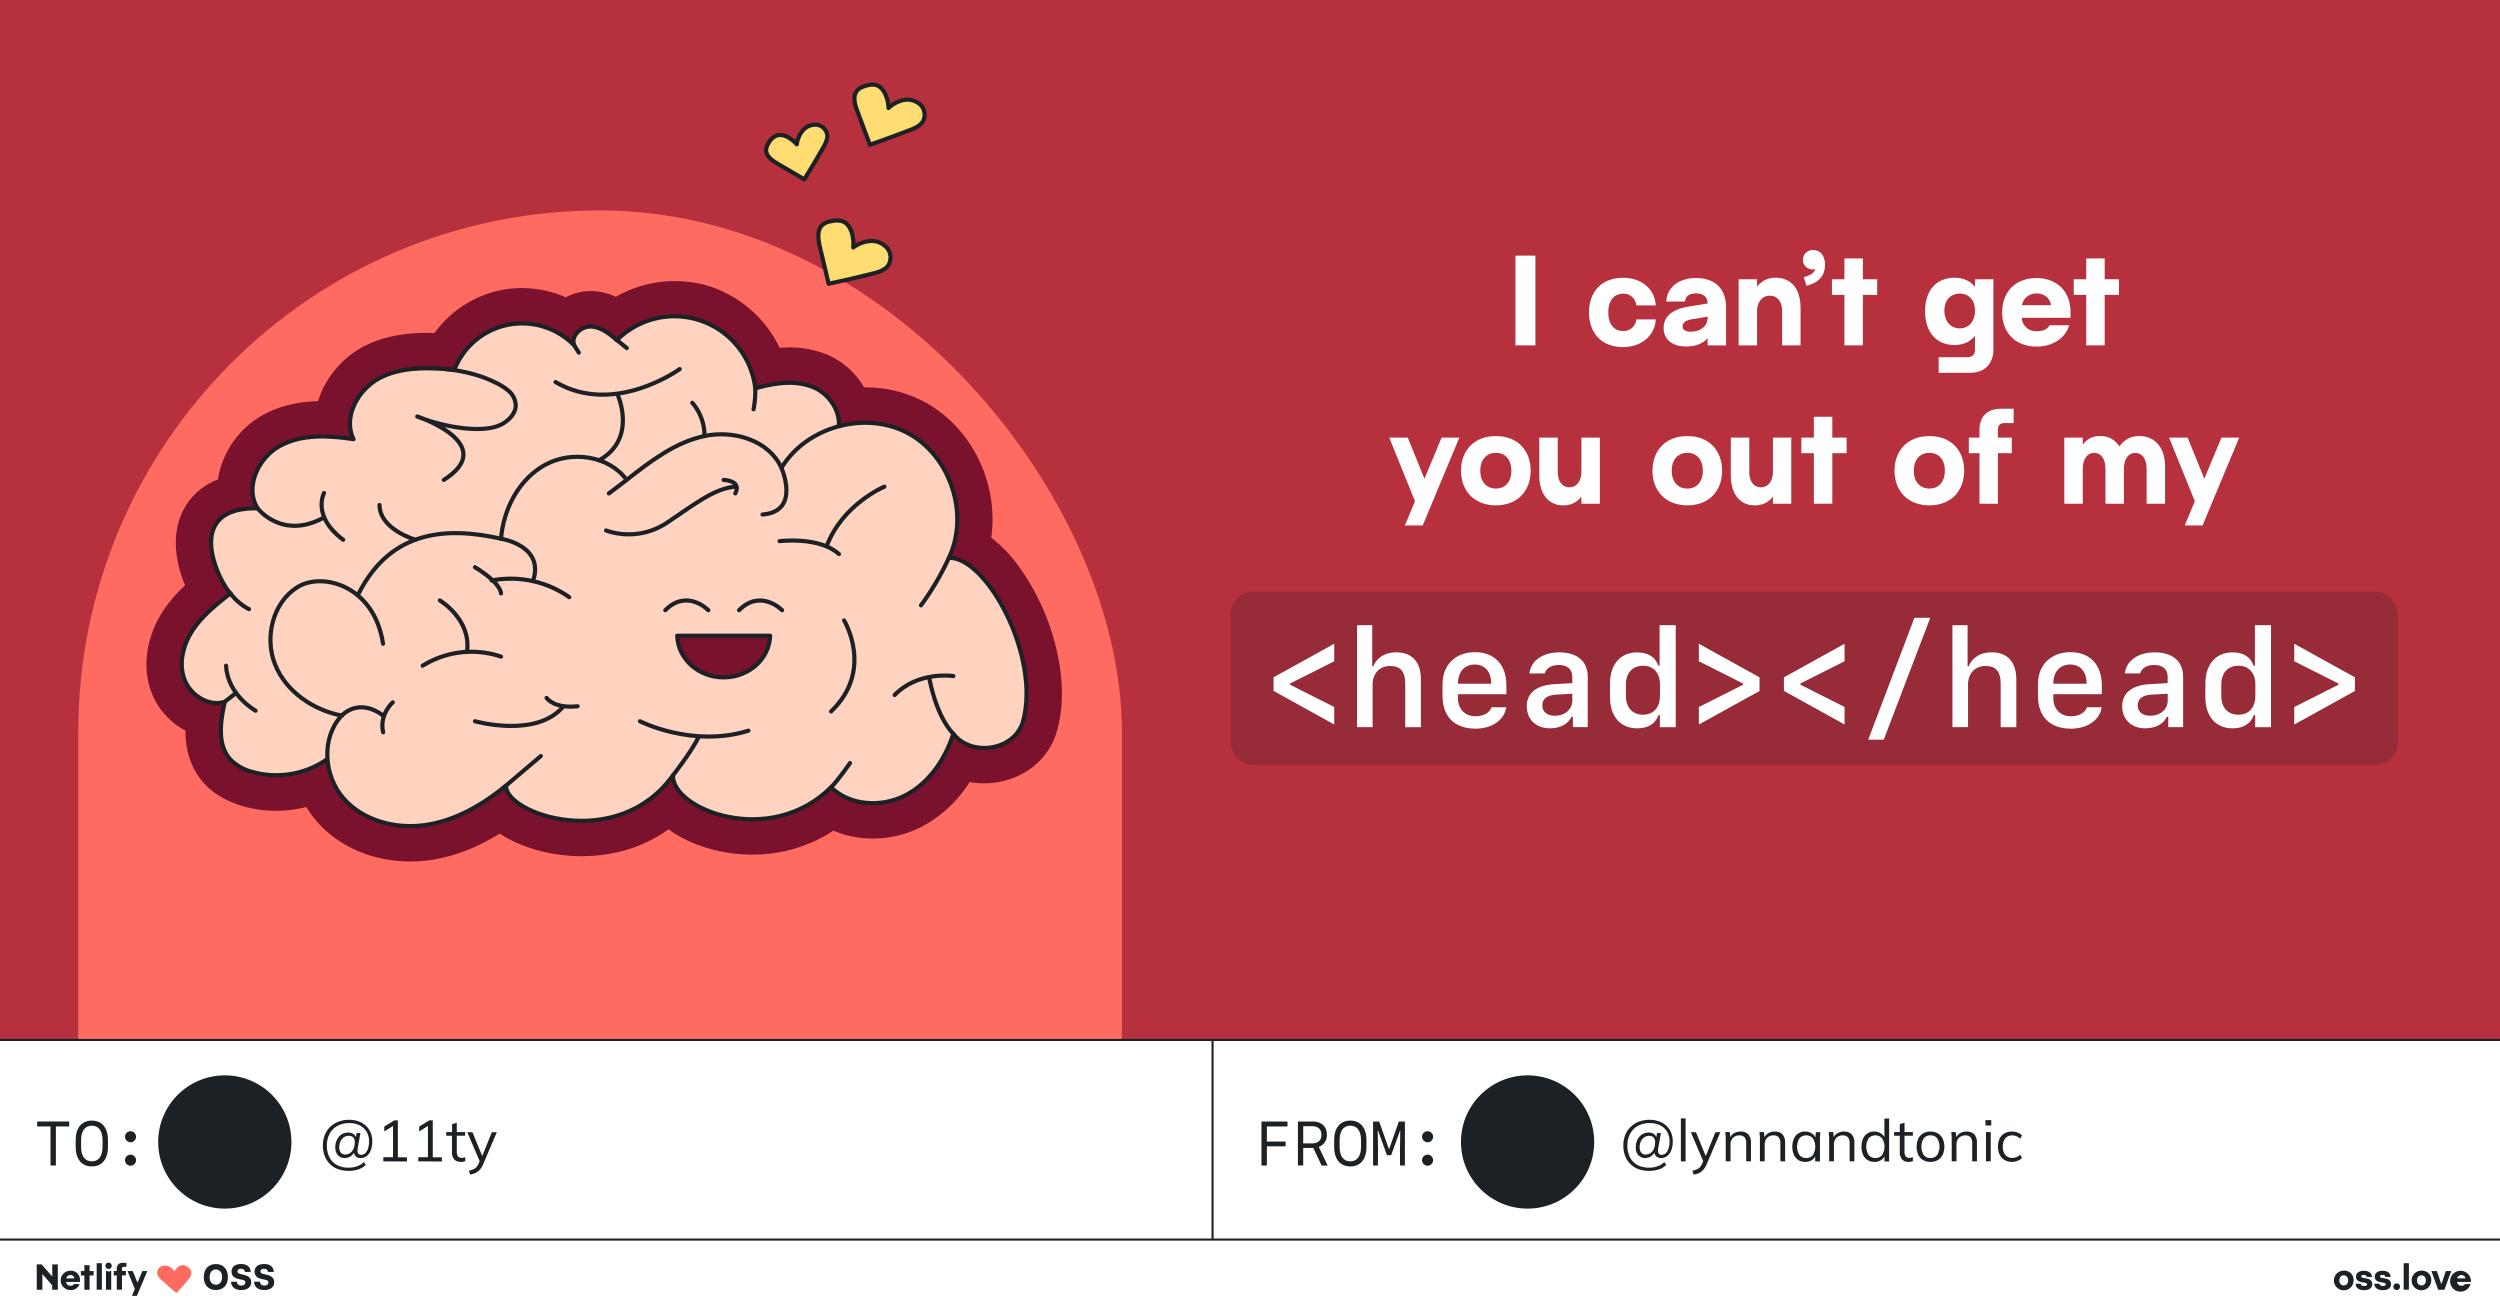 <svg xmlns="http://www.w3.org/2000/svg" xmlns:xlink="http://www.w3.org/1999/xlink" width="1200" height="630" viewBox="0 0 1200 630"><defs><clipPath id="a"><rect width="1200" height="498.72" fill="none"/></clipPath></defs><rect x="-70.07" y="-1558.85" width="6221.73" height="2273.11" fill="#a6a6a6"/><rect width="1200" height="498.72" fill="#b7303d"/><g clip-path="url(#a)"><rect x="37.57" y="101" width="500.94" height="687.26" rx="250.47" fill="#ff6b60"/></g><path d="M737,122.7v43.08h-9.59V122.7Z" fill="#fff"/><path d="M794.74,146.59h-9.31a6.11,6.11,0,0,0-6.36-5.62c-4.2,0-7.09,3.24-7.09,9s2.89,8.91,7.09,8.91a6.1,6.1,0,0,0,6.36-5.56h9.31c-.23,7.38-6.53,13.28-15.67,13.28-10.21,0-16.34-6.64-16.34-16.63s6.13-16.63,16.34-16.63C788.21,133.31,794.51,139.16,794.74,146.59Z" fill="#fff"/><path d="M828.51,147.67v18.11h-8.85v-3.46c-2.22,2.55-5.68,4-10.33,4-6.65,0-10.79-3.35-10.79-8.86,0-5,3.29-8.8,11.58-10.22l9.54-1.58c0-3.07-1.93-4.83-5.51-4.83s-5.11,1.48-5.34,3.92h-9c.17-5.85,4.93-11.3,14.3-11.3C823.29,133.48,828.51,138.59,828.51,147.67Zm-8.85,4.77V152l-7.27,1.19c-3.8.62-4.77,1.93-4.77,3.57,0,1.42,1.36,2.45,3.92,2.45C816.42,159.2,819.66,156.47,819.66,152.44Z" fill="#fff"/><path d="M864.27,147.84v17.94h-8.85V149.54c0-4.88-2.33-7.6-5.91-7.6s-6.13,2.95-6.13,7.55v16.29h-8.85V134.05h8.85v3.57a10.75,10.75,0,0,1,9-4.31C859.62,133.31,864.27,138.48,864.27,147.84Z" fill="#fff"/><path d="M876,127.12c0,4.6-2.33,8-7.66,9.71l-1.2.4L865.8,133l1.19-.34c2.5-.74,3.81-1.82,4.32-3.47a5.94,5.94,0,0,1-1.08.12,4.56,4.56,0,0,1-4.83-4.54,4.65,4.65,0,0,1,5-4.72C873.92,120.08,876,122.87,876,127.12Z" fill="#fff"/><path d="M901.05,141.54h-6.87v24.24h-8.85V141.54h-6v-7.49h6v-10h8.85v10h6.87Z" fill="#fff"/><path d="M956.84,134.05v33.66c0,6.92-4.25,11.24-11.18,11.24h-15.1v-7.49h13.68c2.56,0,3.75-1.25,3.75-3.75v-6.53c-2.1,2.73-5.39,4.43-9.88,4.43-8.23,0-14.07-5.73-14.07-16.23s5.84-16.07,14.07-16.07c4.49,0,7.78,1.65,9.88,4.43v-3.69ZM948,149.15c0-5.17-3-8.23-7.32-8.23s-7.38,3.06-7.38,8.23,3.12,8.46,7.38,8.46S948,154.37,948,149.15Z" fill="#fff"/><path d="M993.85,152.55H970.41a6.82,6.82,0,0,0,7.21,6.42c3.12,0,5.22-1,6.18-2.84h9.43c-1.82,6-7.61,10.22-15.73,10.22-9.93,0-16.46-6.53-16.46-16.41s6.42-16.46,16.41-16.46,16.4,6.47,16.4,16.35Zm-23.33-6.07h14c-.63-3.58-3.41-5.62-7-5.62A7,7,0,0,0,970.52,146.48Z" fill="#fff"/><path d="M1017.12,141.54h-6.87v24.24h-8.85V141.54h-6v-7.49h6v-10h8.85v10h6.87Z" fill="#fff"/><path d="M700.49,210.05l-17.6,42.17h-8.57l4.88-11.63-12.37-30.54h8.91l8,19.75,8.23-19.75Z" fill="#fff"/><path d="M734.72,225.94c0,9.48-6.08,16.63-16.69,16.63s-16.75-7.15-16.75-16.63,6.08-16.63,16.75-16.63S734.72,216.46,734.72,225.94Zm-24.19,0c0,5.23,2.9,8.57,7.5,8.57s7.43-3.34,7.43-8.57-2.84-8.57-7.43-8.57S710.53,220.72,710.53,225.94Z" fill="#fff"/><path d="M767.92,210.05v31.73h-8.85v-3.41a10.37,10.37,0,0,1-8.69,4.2c-7,0-11.52-5.22-11.52-14.58V210.05h8.85v16.29c0,4.83,2.22,7.55,5.62,7.55s5.74-2.9,5.74-7.49V210.05Z" fill="#fff"/><path d="M826.61,225.94c0,9.48-6.07,16.63-16.69,16.63s-16.74-7.15-16.74-16.63,6.07-16.63,16.74-16.63S826.61,216.46,826.61,225.94Zm-24.18,0c0,5.23,2.89,8.57,7.49,8.57s7.44-3.34,7.44-8.57-2.84-8.57-7.44-8.57S802.43,220.72,802.43,225.94Z" fill="#fff"/><path d="M859.81,210.05v31.73H851v-3.41a10.37,10.37,0,0,1-8.69,4.2c-7,0-11.52-5.22-11.52-14.58V210.05h8.86v16.29c0,4.83,2.21,7.55,5.62,7.55S851,231,851,226.4V210.05Z" fill="#fff"/><path d="M886.38,217.54h-6.87v24.24h-8.86V217.54h-6v-7.49h6v-10h8.86v10h6.87Z" fill="#fff"/><path d="M942.8,225.94c0,9.48-6.08,16.63-16.69,16.63s-16.75-7.15-16.75-16.63,6.08-16.63,16.75-16.63S942.8,216.46,942.8,225.94Zm-24.18,0c0,5.23,2.89,8.57,7.49,8.57s7.43-3.34,7.43-8.57-2.83-8.57-7.43-8.57S918.62,220.72,918.62,225.94Z" fill="#fff"/><path d="M959,206.19v3.86h6.64v7.49H959v24.24h-8.85V217.54h-5.11v-7.49h5.11v-3.8c0-6.19,3.69-10.05,10.21-10.05h6.19v6.87h-4.37C960.05,203.07,959,204.15,959,206.19Z" fill="#fff"/><path d="M1039.23,223.84v17.94h-8.85v-16.4c0-5.23-2.1-7.95-5.45-7.95s-5.45,2.95-5.45,7.89v16.46h-8.86v-16.4c0-5.23-2.1-7.95-5.44-7.95s-5.45,2.95-5.45,7.89v16.46h-8.86V210.05h8.86v3.46a9.5,9.5,0,0,1,8.23-4.2,10.42,10.42,0,0,1,9.36,5,11.15,11.15,0,0,1,9.6-5C1034.35,209.31,1039.23,214.87,1039.23,223.84Z" fill="#fff"/><path d="M1074.82,210.05l-17.6,42.17h-8.57l4.88-11.63-12.37-30.54h8.91l8,19.75,8.23-19.75Z" fill="#fff"/><rect x="590.77" y="283.93" width="560.11" height="83.36" rx="10.5" fill="#1c2126" opacity="0.2"/><path d="M619.25,328.07v.61l21.18,10.67v8.41l-29.11-16.12V325.1L640.43,309v8.41Z" fill="#fff"/><path d="M651.37,300.11h7.29v19.73h.48c1.78-4.28,5.77-6.73,11-6.73,7.7,0,11.89,4.64,11.89,13.12v22.82h-7.51v-21c0-5.65-2.35-8.39-7.22-8.39-5.09,0-8.45,3.55-8.45,8.9v20.47h-7.48Z" fill="#fff"/><path d="M723,339.48c-.84,6.06-6.83,10.28-14.73,10.28-10.06,0-15.87-5.77-15.87-15.83v-5.51c0-9.25,6.23-15.38,15.61-15.38s15.06,6.09,15.06,15.9v4.28H699.81v1.71c0,5.39,3.32,8.87,8.44,8.87,3.91,0,6.9-1.71,7.65-4.32Zm-23.21-11.29h16c0-5.73-3-9.22-7.9-9.22S699.81,322.42,699.81,328.19Z" fill="#fff"/><path d="M732.86,339c0-6.32,4.58-10.06,13-10.58l8.83-.52v-3c0-3.65-2.35-5.71-6.48-5.71-3.45,0-6,1.48-6.74,4.06h-7.35c.65-6.09,6.35-10.12,14.29-10.12,8.73,0,13.7,4.29,13.7,11.83v24.05H755v-4.93h-.67c-1.71,3.52-5.48,5.51-10.29,5.51C737.35,349.63,732.86,345.38,732.86,339Zm21.86-2.81V333l-7.7.41c-4.42.26-6.71,2-6.71,5.16s2.39,5,6.16,5C751.24,343.51,754.72,340.45,754.72,336.19Z" fill="#fff"/><path d="M772.79,334.51v-6.28c0-9.39,5-15.09,13.12-15.09,5.09,0,8.74,2.29,10.06,6.38h.64V300.11h7.74v48.94h-7.61v-5.8h-.64c-1.48,4.13-5.06,6.35-10.19,6.35C777.82,349.6,772.79,343.93,772.79,334.51Zm24-.45v-5.51c0-5.58-3.13-9-8.16-9s-8.19,3.48-8.19,9v5.51c0,5.55,3.13,9,8.19,9S796.78,339.61,796.78,334.06Z" fill="#fff"/><path d="M815.45,309l29.12,16.12v6.54l-29.12,16.12v-8.41l21.18-10.67v-.61l-21.18-10.68Z" fill="#fff"/><path d="M864.21,328.07v.61l21.18,10.67v8.41l-29.11-16.12V325.1L885.39,309v8.41Z" fill="#fff"/><path d="M896.75,355.05l22.18-58.52h7.61L904.2,355.05Z" fill="#fff"/><path d="M937.16,300.11h7.28v19.73h.49c1.77-4.28,5.77-6.73,11-6.73,7.71,0,11.9,4.64,11.9,13.12v22.82h-7.51v-21c0-5.65-2.36-8.39-7.23-8.39-5.09,0-8.44,3.55-8.44,8.9v20.47h-7.48Z" fill="#fff"/><path d="M1008.81,339.48c-.84,6.06-6.84,10.28-14.74,10.28-10.06,0-15.86-5.77-15.86-15.83v-5.51c0-9.25,6.22-15.38,15.6-15.38s15.06,6.09,15.06,15.9v4.28H985.59v1.71c0,5.39,3.32,8.87,8.45,8.87,3.9,0,6.9-1.71,7.64-4.32Zm-23.22-11.29h16c0-5.73-3-9.22-7.89-9.22S985.59,322.42,985.59,328.19Z" fill="#fff"/><path d="M1018.65,339c0-6.32,4.58-10.06,13-10.58l8.83-.52v-3c0-3.65-2.35-5.71-6.48-5.71-3.45,0-6,1.48-6.74,4.06h-7.35c.64-6.09,6.35-10.12,14.28-10.12,8.74,0,13.71,4.29,13.71,11.83v24.05h-7.13v-4.93h-.68c-1.71,3.52-5.48,5.51-10.28,5.51C1023.13,349.63,1018.65,345.38,1018.65,339Zm21.86-2.81V333l-7.71.41c-4.41.26-6.7,2-6.7,5.16s2.38,5,6.16,5C1037,343.51,1040.51,340.45,1040.51,336.19Z" fill="#fff"/><path d="M1058.57,334.51v-6.28c0-9.39,5-15.09,13.13-15.09,5.09,0,8.73,2.29,10,6.38h.65V300.11h7.74v48.94h-7.61v-5.8h-.65c-1.48,4.13-5.06,6.35-10.18,6.35C1063.6,349.6,1058.57,343.93,1058.57,334.51Zm24-.45v-5.51c0-5.58-3.13-9-8.16-9s-8.19,3.48-8.19,9v5.51c0,5.55,3.13,9,8.19,9S1082.56,339.61,1082.56,334.06Z" fill="#fff"/><path d="M1101.24,309l29.11,16.12v6.54l-29.11,16.12v-8.41l21.18-10.67v-.61l-21.18-10.68Z" fill="#fff"/><path d="M197,405c-15.53,0-29.6-6-38.62-16.37A39.46,39.46,0,0,1,151.47,377a52.22,52.22,0,0,1-19.05,3.64,48.24,48.24,0,0,1-14.27-2.12c-5.92-1.83-10.42-4.48-13.77-8.13-6.86-7.45-7.47-17.29-6.6-25.34A26.6,26.6,0,0,1,80.3,328.47C77,318.84,79,307.19,85.72,297.3a70.34,70.34,0,0,1,13.51-14.24c-4.55-8.43-8.85-21.41-4.7-32.14,2.16-5.57,7.07-12,18.2-14.41a28.67,28.67,0,0,1,1-8.79,34.71,34.71,0,0,1,16.84-21.27c6.81-3.66,14.72-5.44,24.17-5.44,1.56,0,3.17.05,4.86.15a30.8,30.8,0,0,1,3-10.91A36.73,36.73,0,0,1,179,173.56c7.21-3.59,15.42-5.27,25.85-5.27,2.74,0,5.47.12,8.12.29a43.85,43.85,0,0,1,29.06-21,41.82,41.82,0,0,1,8.31-.82,44.43,44.43,0,0,1,21.84,5.75,17.31,17.31,0,0,1,11.17-4.31h.47a23.14,23.14,0,0,1,12.05,4.12,48.93,48.93,0,0,1,28.23-8.92A46.13,46.13,0,0,1,339.37,146a48.65,48.65,0,0,1,29.54,30.21,56.12,56.12,0,0,1,10-.94,37.81,37.81,0,0,1,15.68,3.18,29,29,0,0,1,15.05,16.3,56.9,56.9,0,0,1,5.69-.29,51.86,51.86,0,0,1,24.52,6c11.63,6.24,20.83,17.55,25.25,31a56,56,0,0,1,1.33,30.66c5.09,2.72,10.17,7.33,15,13.72,13.82,18.18,24.37,49,17.8,72.63-3.16,11.38-13.93,19-26.79,19h0a28.85,28.85,0,0,1-11.1-2.15c-5.43,10.65-13.28,18.95-22.79,23.89A42.59,42.59,0,0,1,419,394a38.3,38.3,0,0,1-19.62-5.17,61,61,0,0,1-38.13,12.89c-15.81,0-31.53-5.76-40.11-14.7-11.15,10.05-25.61,15.45-41.86,15.45-15.37,0-30.78-5.12-38.84-12.82-11.64,8.08-23.3,13-34.76,14.73A59.29,59.29,0,0,1,197,405Z" fill="#ff6b60"/><path d="M324.12,151.94A37.94,37.94,0,0,1,336.57,154a40,40,0,0,1,26,32.4,61.34,61.34,0,0,1,16.37-2.65,29.22,29.22,0,0,1,12.17,2.42c7.05,3.19,12.23,11.14,11.54,18.45a49.73,49.73,0,0,1,12.71-1.68,43.25,43.25,0,0,1,20.5,5c20.4,11,29.58,38.93,19.63,59.85h.35c18.1,0,43.79,47.69,35.25,78.43-2.31,8.33-10.5,12.81-18.6,12.81a18.42,18.42,0,0,1-14.86-6.85c-3.89,12.19-11.59,23.64-23,29.55A34.29,34.29,0,0,1,419,385.49c-7.43,0-14.75-2.45-20.05-7.63a52.52,52.52,0,0,1-37.7,15.35c-20.73,0-38.66-11.1-38.13-21.15C311.48,388.37,294.56,394,279.27,394c-19.64,0-36.6-9.24-36.3-16.89-11.22,9.16-24.22,16.75-38.55,18.88a49.19,49.19,0,0,1-7.39.55c-12.12,0-24.33-4.36-32.2-13.44a32.38,32.38,0,0,1-7.59-18.72,43.6,43.6,0,0,1-24.82,7.82,40.18,40.18,0,0,1-11.77-1.74,22.41,22.41,0,0,1-10-5.76c-6.57-7.14-4.87-18.32-2.76-27.79a12.47,12.47,0,0,1-3.85.6c-6.76,0-13.41-5.18-15.68-11.78-2.71-7.85-.25-16.75,4.41-23.62s11.32-12.11,17.86-17.24C106,280.62,86.77,244,122.75,244h.9c-6.32-10.16.36-24.44,10.91-30.09,6.17-3.32,13.09-4.43,20.15-4.43a102.52,102.52,0,0,1,15,1.29c-5.21-10.8,2.4-24.29,13.13-29.63,6.81-3.4,14.38-4.38,22.06-4.38,4.42,0,8.88.33,13.24.7a35.56,35.56,0,0,1,25.62-21.55,33.49,33.49,0,0,1,6.63-.65,35.61,35.61,0,0,1,25.34,10.59c-1.93-4.33,2.93-9.15,7.67-9.15h.21c4.8.14,8.86,3.41,12.53,6.52a40,40,0,0,1,28-11.32m0-17v0a57.71,57.71,0,0,0-28.56,7.56,29.59,29.59,0,0,0-11.46-2.76h-.73a25.33,25.33,0,0,0-11.83,3,52.93,52.93,0,0,0-21.18-4.43,50.44,50.44,0,0,0-10,1,52.39,52.39,0,0,0-31.83,20.57c-1.21,0-2.44-.06-3.67-.06-11.63,0-21.33,2-29.64,6.16A45.44,45.44,0,0,0,155,186.57a40.44,40.44,0,0,0-2.32,6c-10,.25-18.55,2.36-26.11,6.42a43.34,43.34,0,0,0-21,26.57,39.34,39.34,0,0,0-.94,4.59,30.77,30.77,0,0,0-18,17.73c-3.36,8.7-2.95,19.27,1.21,30.57.3.8.62,1.64,1,2.5a68.7,68.7,0,0,0-10.1,11.61c-8.21,12.08-10.61,26.55-6.43,38.7A34.94,34.94,0,0,0,89,350.69c0,8.35,2,17.75,9.13,25.49,4.34,4.71,10.24,8.24,17.52,10.49a56.77,56.77,0,0,0,16.78,2.5,60.28,60.28,0,0,0,14.64-1.82A46.24,46.24,0,0,0,152,394.2C162.62,406.47,179,413.51,197,413.51a68.19,68.19,0,0,0,9.9-.73c11-1.64,22-5.89,33-12.68,10,6.74,24.55,10.87,39.3,10.87,15.71,0,30-4.48,41.69-12.9,10.44,7.61,25.15,12.14,40.28,12.14a70.46,70.46,0,0,0,38.88-11.49A47.87,47.87,0,0,0,419,402.49a51.09,51.09,0,0,0,23.5-5.7,60.56,60.56,0,0,0,22.92-21.42,38,38,0,0,0,7,.64,38.59,38.59,0,0,0,20.7-6,33.75,33.75,0,0,0,14.28-19.26c4.41-15.88,1.68-32.31-1.38-43.3a111.42,111.42,0,0,0-17.84-36.74,63.37,63.37,0,0,0-12.37-12.6,65.16,65.16,0,0,0-2.67-29.29c-5.09-15.53-15.78-28.6-29.31-35.87a60.36,60.36,0,0,0-28.54-7h-.52a37.39,37.39,0,0,0-16.72-15.26,46.2,46.2,0,0,0-19.18-3.93c-1.52,0-3.06.06-4.64.18a57.09,57.09,0,0,0-32.1-29,54.74,54.74,0,0,0-18.05-3Z" fill="#7a122d"/><path d="M400.86,210.05c5-8.33-.92-19.87-9.78-23.88s-19.19-2.41-28.54.23a39.07,39.07,0,0,0-66.43-23.14c-3.67-3.11-7.73-6.38-12.53-6.52s-9.84,4.75-7.88,9.14a34.89,34.89,0,0,0-57.59,11.61c-11.94-1-24.57-1.67-35.3,3.68S164.47,200,169.68,210.8c-11.84-1.76-24.58-2.52-35.12,3.14S117.33,233.87,123.65,244c-37.19-.61-17.71,36.56-13,40.81-6.54,5.13-13.19,10.37-17.86,17.24s-7.12,15.77-4.41,23.62,11.61,13.7,19.53,11.18c-2.11,9.47-3.81,20.65,2.76,27.79a22.41,22.41,0,0,0,10,5.76,42.69,42.69,0,0,0,43.88-12.66" fill="#ffd3bf" stroke="#1c2126" stroke-linecap="round" stroke-linejoin="round" stroke-width="2"/><path d="M172.23,284.76c15.53-30.46,42.33-32,68.26-26.17,1.15-14.38,8.67-28.73,21.36-35.57s30.47-4.32,38.95,7.34c11.35-8.9,23.24-18.06,37.35-21.07s31.08,2.12,36.94,15.31c12-19.85,40.33-27.64,60.74-16.68s29.58,38.93,19.63,59.85c18.12-.62,44.19,47.49,35.6,78.43-3.93,14.16-24.88,17.23-33.46,6-3.89,12.19-11.59,23.64-23,29.55s-26.56,5.1-35.71-3.85c-29.48,29.37-76.68,10.41-75.83-5.8-26.58,37.24-80.67,18.64-80.14,5-11.22,9.16-24.22,16.75-38.55,18.88s-30.1-1.95-39.59-12.89-10.69-29.1-.74-39.62c-13.78-2.61-26.79-11.52-32-24.53s-1.12-29.81,10.82-37.17,36.83-.66,41,27.21" fill="#ffd3bf" stroke="#1c2126" stroke-linecap="round" stroke-linejoin="round" stroke-width="2"/><line x1="300.85" y1="167.07" x2="295.36" y2="162.63" fill="none" stroke="#1c2126" stroke-linecap="round" stroke-linejoin="round" stroke-width="2"/><line x1="277.83" y1="169.26" x2="275.7" y2="165.88" fill="none" stroke="#1c2126" stroke-linecap="round" stroke-linejoin="round" stroke-width="2"/><path d="M123.65,244s11.8,15.48,31.88,4.38" fill="none" stroke="#1c2126" stroke-linecap="round" stroke-linejoin="round" stroke-width="2"/><line x1="300.8" y1="230.36" x2="292.26" y2="236.84" fill="none" stroke="#1c2126" stroke-linecap="round" stroke-linejoin="round" stroke-width="2"/><path d="M408,366.26s-5.9,8.56-9.07,11.6" fill="none" stroke="#1c2126" stroke-linecap="round" stroke-linejoin="round" stroke-width="2"/><path d="M375.39,292.89s-10.16-10.49-20.65,0" fill="none" stroke="#1c2126" stroke-linecap="round" stroke-miterlimit="10" stroke-width="2"/><path d="M340,292.89s-10.17-10.49-20.66,0" fill="none" stroke="#1c2126" stroke-linecap="round" stroke-miterlimit="10" stroke-width="2"/><path d="M369.66,305.15c-.37,11.1-10.2,20-22.31,20s-21.94-8.89-22.3-20Z" fill="#7a122d" stroke="#1c2126" stroke-linecap="round" stroke-linejoin="round" stroke-width="2"/><line x1="259.6" y1="362.9" x2="241.35" y2="378.38" fill="none" stroke="#1c2126" stroke-linecap="round" stroke-linejoin="round" stroke-width="2"/><path d="M362.54,186.4a48.75,48.75,0,0,1-.83,10.06" fill="none" stroke="#1c2126" stroke-linecap="round" stroke-linejoin="round" stroke-width="2"/><path d="M213.81,177.15c9.25.94,17.26,3.13,23.52,6.25a28.73,28.73,0,0,1,6.83,4.24,9.6,9.6,0,0,1,3.39,7.05c-.09,3.61-2.88,6.6-5.94,8.51-9.45,5.86-31.09,1.07-41.32-3.3,0,0,39.76,13.25,12.73,30.46" fill="none" stroke="#1c2126" stroke-linecap="round" stroke-linejoin="round" stroke-width="2"/><path d="M155.53,236.66s-6,11.1,9.18,22.42" fill="none" stroke="#1c2126" stroke-linecap="round" stroke-linejoin="round" stroke-width="2"/><path d="M199.43,259.08s-17.25-4.93-17.25-16.69" fill="none" stroke="#1c2126" stroke-linecap="round" stroke-linejoin="round" stroke-width="2"/><path d="M119.51,292.41a26.94,26.94,0,0,1-8.9-7.57" fill="none" stroke="#1c2126" stroke-linecap="round" stroke-linejoin="round" stroke-width="2"/><path d="M326.25,177.15S294.91,200,266.67,183.4" fill="none" stroke="#1c2126" stroke-linecap="round" stroke-linejoin="round" stroke-width="2"/><path d="M296.46,189.43s9.7,21.21-8.91,31.5" fill="none" stroke="#1c2126" stroke-linecap="round" stroke-linejoin="round" stroke-width="2"/><path d="M332.3,193.35a24,24,0,0,1,5.85,15.94" fill="none" stroke="#1c2126" stroke-linecap="round" stroke-linejoin="round" stroke-width="2"/><path d="M122.67,341.14s-13.45-7.44-14.16-21.6" fill="none" stroke="#1c2126" stroke-linecap="round" stroke-linejoin="round" stroke-width="2"/><path d="M457.6,352.16s-7.37-6.27-11.47-26.18" fill="none" stroke="#1c2126" stroke-linecap="round" stroke-linejoin="round" stroke-width="2"/><path d="M457.6,324.52s-16.74-2.64-28.16,9.07" fill="none" stroke="#1c2126" stroke-linecap="round" stroke-linejoin="round" stroke-width="2"/><path d="M375.09,224.6s9.4,20.91-9.07,22.36" fill="none" stroke="#1c2126" stroke-linecap="round" stroke-linejoin="round" stroke-width="2"/><path d="M164.09,343.45s7.82-8.89,19.82,0" fill="none" stroke="#1c2126" stroke-linecap="round" stroke-linejoin="round" stroke-width="2"/><path d="M240.49,258.59s21.05,3.19,15.39,20.17" fill="none" stroke="#1c2126" stroke-linecap="round" stroke-linejoin="round" stroke-width="2"/><path d="M236,278.64a48.87,48.87,0,0,1,37.24,8" fill="none" stroke="#1c2126" stroke-linecap="round" stroke-linejoin="round" stroke-width="2"/><path d="M188.52,337.13s-6.6,5.75-4.61,14.38" fill="none" stroke="#1c2126" stroke-linecap="round" stroke-linejoin="round" stroke-width="2"/><path d="M240.49,284.84s.33-4.72-12.49-12.56" fill="none" stroke="#1c2126" stroke-linecap="round" stroke-linejoin="round" stroke-width="2"/><path d="M211.14,288.22s15.26,9.12,13,24.56" fill="none" stroke="#1c2126" stroke-linecap="round" stroke-linejoin="round" stroke-width="2"/><path d="M202.89,319.54a44.3,44.3,0,0,1,37.6-4.36" fill="none" stroke="#1c2126" stroke-linecap="round" stroke-linejoin="round" stroke-width="2"/><path d="M424.49,233.6s-20,8.33-27.65,28.45" fill="none" stroke="#1c2126" stroke-linecap="round" stroke-linejoin="round" stroke-width="2"/><path d="M374.19,259.76s19.2-2.38,28.5,6.2" fill="none" stroke="#1c2126" stroke-linecap="round" stroke-linejoin="round" stroke-width="2"/><path d="M290.91,254.63a33,33,0,0,0,29.29-3.76C334.87,241,343,234.56,352.94,233.6" fill="none" stroke="#1c2126" stroke-linecap="round" stroke-linejoin="round" stroke-width="2"/><path d="M347.35,230.36s8.87.22,5.59,6.48" fill="none" stroke="#1c2126" stroke-linecap="round" stroke-linejoin="round" stroke-width="2"/><path d="M323.11,372.06s8.3-10.57,12.11-18" fill="none" stroke="#1c2126" stroke-linecap="round" stroke-linejoin="round" stroke-width="2"/><path d="M307.18,346.2s25.12,12.89,52.05,4.54" fill="none" stroke="#1c2126" stroke-linecap="round" stroke-linejoin="round" stroke-width="2"/><path d="M228,346.2s29.54,8.36,42.42-7.13" fill="none" stroke="#1c2126" stroke-linecap="round" stroke-linejoin="round" stroke-width="2"/><path d="M262.34,335s3.51,5.27,14.92,4" fill="none" stroke="#1c2126" stroke-linecap="round" stroke-linejoin="round" stroke-width="2"/><path d="M405.16,297.82s14.56,23.8-6.22,43.65" fill="none" stroke="#1c2126" stroke-linecap="round" stroke-linejoin="round" stroke-width="2"/><path d="M455.46,267.77a129.52,129.52,0,0,1-13.39,22.79" fill="none" stroke="#1c2126" stroke-linecap="round" stroke-linejoin="round" stroke-width="2"/><line x1="107.87" y1="336.88" x2="113.31" y2="332.61" fill="none" stroke="#1c2126" stroke-linecap="round" stroke-linejoin="round" stroke-width="2"/><path d="M367.75,71.6a7.13,7.13,0,0,1,1.16-2.91,7.78,7.78,0,0,1,4-3.68,7.17,7.17,0,0,1,5.55,1,15.84,15.84,0,0,1,4,3.28,12.77,12.77,0,0,1,2.82-6.59,8,8,0,0,1,6.5-2.85A5.85,5.85,0,0,1,397,64.32c.45,2.31-.75,4.59-1.92,6.63q-4.39,7.64-9,15.14l-12.84-7.52C370.52,77,367.44,74.72,367.75,71.6Z" fill="#ffdd73" stroke="#1c2126" stroke-linejoin="round" stroke-width="2"/><path d="M411.68,43.19a8.32,8.32,0,0,1,3.15-1.77c2-.71,4.26-1.19,6.24-.4s3.41,2.88,4.22,5a18.06,18.06,0,0,1,1.2,5.85A14.79,14.79,0,0,1,433.81,48a9.23,9.23,0,0,1,7.89,2.17,6.75,6.75,0,0,1,1.48,7.77c-1.28,2.39-4,3.56-6.54,4.54q-9.5,3.66-19.09,7l-6-16.06C410.25,50,409.14,45.76,411.68,43.19Z" fill="#ffdd73" stroke="#1c2126" stroke-linejoin="round" stroke-width="2"/><path d="M395.08,107.7a8.62,8.62,0,0,1,3.56-1.46c2.21-.48,4.65-.69,6.64.41s3.21,3.49,3.79,5.8a19.26,19.26,0,0,1,.49,6.33,15.61,15.61,0,0,1,8.24-3.09,9.76,9.76,0,0,1,8,3.34,7.18,7.18,0,0,1,.53,8.4c-1.67,2.35-4.7,3.22-7.5,3.91q-10.5,2.61-21.08,4.86l-4.23-17.75C392.66,114.72,392.06,110.06,395.08,107.7Z" fill="#ffdd73" stroke="#1c2126" stroke-linejoin="round" stroke-width="2"/><rect y="595" width="1200" height="35" fill="#fff"/><rect y="499.19" width="1200" height="95.81" fill="#fff"/><line y1="499.19" x2="1200" y2="499.19" fill="none" stroke="#1c2126" stroke-miterlimit="10"/><line y1="595" x2="1200" y2="595" fill="none" stroke="#1c2126" stroke-miterlimit="10"/><path d="M24.24,559.45V540.69H17.85v-2.37H33.21v2.37H26.82v18.76Z" fill="#1c2126"/><path d="M44.08,559.89c-4.81,0-7.75-3.45-7.75-9.3v-3.41c0-5.85,2.94-9.3,7.75-9.3s7.74,3.45,7.74,9.3v3.41C51.82,556.44,48.88,559.89,44.08,559.89Zm5.14-9.31v-3.39c0-4.41-1.94-6.87-5.14-6.87s-5.15,2.46-5.15,6.87v3.39c0,4.41,1.94,6.87,5.15,6.87S49.22,555,49.22,550.58Z" fill="#1c2126"/><path d="M60,545.58a2.65,2.65,0,1,1,2.65,2.71A2.7,2.7,0,0,1,60,545.58Zm0,11.25a2.65,2.65,0,1,1,2.65,2.71A2.68,2.68,0,0,1,60,556.83Z" fill="#1c2126"/><circle cx="107.91" cy="548.15" r="31.98" fill="#1c2126"/><line x1="582.03" y1="498.72" x2="582.03" y2="595" fill="none" stroke="#1c2126" stroke-miterlimit="10"/><path d="M1129.73,614.6a4.72,4.72,0,1,1-4.71-4.69A4.43,4.43,0,0,1,1129.73,614.6Zm-6.82,0A2.12,2.12,0,0,0,1125,617c1.3,0,2.1-.94,2.1-2.41s-.8-2.42-2.1-2.42S1122.91,613.12,1122.91,614.6Z" fill="#1c2126"/><path d="M1138.54,612.93H1136c0-.57-.52-1-1.37-1s-1.25.3-1.25.72.19.62,1.2.8l1.2.19c2.3.39,2.91,1.43,2.91,2.79,0,1.74-1.39,2.85-3.92,2.85-2.72,0-4.08-1.3-4.08-3.09h2.48c0,.65.53,1.1,1.7,1.1.88,0,1.33-.3,1.33-.75s-.26-.72-1.3-.9l-1.25-.21c-2.11-.33-2.77-1.39-2.77-2.67,0-1.58,1.3-2.8,3.78-2.8S1138.54,611.24,1138.54,612.93Z" fill="#1c2126"/><path d="M1147.49,612.93H1145c0-.57-.53-1-1.38-1s-1.25.3-1.25.72.2.62,1.2.8l1.21.19c2.3.39,2.91,1.43,2.91,2.79,0,1.74-1.39,2.85-3.92,2.85-2.72,0-4.09-1.3-4.09-3.09h2.49c0,.65.52,1.1,1.69,1.1.88,0,1.33-.3,1.33-.75s-.25-.72-1.3-.9l-1.24-.21c-2.12-.33-2.77-1.39-2.77-2.67,0-1.58,1.29-2.8,3.77-2.8S1147.49,611.24,1147.49,612.93Z" fill="#1c2126"/><path d="M1152,617.64a1.6,1.6,0,1,1-1.6-1.62A1.55,1.55,0,0,1,1152,617.64Z" fill="#1c2126"/><path d="M1156.27,606.34v12.72h-2.5V606.34Z" fill="#1c2126"/><path d="M1167,614.6a4.71,4.71,0,1,1-4.7-4.69A4.42,4.42,0,0,1,1167,614.6Zm-6.81,0a2.12,2.12,0,0,0,2.11,2.41c1.29,0,2.1-.94,2.1-2.41s-.81-2.42-2.1-2.42S1160.16,613.12,1160.16,614.6Z" fill="#1c2126"/><path d="M1176.59,610.12l-3.26,8.94h-3l-3.28-8.94h2.64l2.16,6.32,2.16-6.32Z" fill="#1c2126"/><path d="M1186.06,615.33h-6.61a1.92,1.92,0,0,0,2,1.81,1.82,1.82,0,0,0,1.75-.8h2.66a5,5,0,1,1,.17-1.77Zm-6.58-1.71h3.94a1.87,1.87,0,0,0-2-1.58A2,2,0,0,0,1179.48,613.62Z" fill="#1c2126"/><path d="M605.51,559.45V538.32H618v2.37H608.1v7.25h9v2.3h-9v9.21Z" fill="#1c2126"/><path d="M625.54,551v8.42H623V538.32h7.09c4.19,0,6.81,2.43,6.81,6.35A5.91,5.91,0,0,1,633,550.5l4.3,9h-2.91L630.41,551Zm0-2.18h4.19c2.92,0,4.56-1.48,4.56-4.12s-1.61-4.11-4.44-4.11h-4.31Z" fill="#1c2126"/><path d="M648.15,559.89c-4.81,0-7.75-3.45-7.75-9.3v-3.41c0-5.85,2.94-9.3,7.75-9.3s7.75,3.45,7.75,9.3v3.41C655.9,556.44,653,559.89,648.15,559.89Zm5.14-9.31v-3.39c0-4.41-1.93-6.87-5.14-6.87s-5.14,2.46-5.14,6.87v3.39c0,4.41,1.93,6.87,5.14,6.87S653.29,555,653.29,550.58Z" fill="#1c2126"/><path d="M661.38,559.45h-2.3V538.32H662l4.64,13.12h.19l4.62-13.12h2.9v21.13H672v-8.11l.13-8.56H672l-4.25,11.71h-2l-4.25-11.71h-.19l.14,8.56Z" fill="#1c2126"/><path d="M682.59,545.58a2.65,2.65,0,1,1,2.65,2.71A2.7,2.7,0,0,1,682.59,545.58Zm0,11.25a2.65,2.65,0,1,1,2.65,2.71A2.68,2.68,0,0,1,682.59,556.83Z" fill="#1c2126"/><circle cx="733.24" cy="548.15" r="31.98" fill="#1c2126"/><path d="M791.37,562a13.93,13.93,0,0,1-5-.86,10.66,10.66,0,0,1-6.3-6.3,13.81,13.81,0,0,1-.87-5,13.54,13.54,0,0,1,.9-5,11.12,11.12,0,0,1,2.58-3.91,11.78,11.78,0,0,1,4-2.53,13.78,13.78,0,0,1,5.07-.9,13.44,13.44,0,0,1,4.55.74,10.32,10.32,0,0,1,3.54,2.12,9.19,9.19,0,0,1,2.28,3.27,10.78,10.78,0,0,1,.8,4.26,11.44,11.44,0,0,1-.7,4.2,6.47,6.47,0,0,1-1.93,2.77,4.55,4.55,0,0,1-2.91,1,3.24,3.24,0,0,1-2.55-1,3.31,3.31,0,0,1-.73-2.61l.51.14a5.85,5.85,0,0,1-2,2.56,4.88,4.88,0,0,1-2.79.88,4.34,4.34,0,0,1-3.43-1.36,5.39,5.39,0,0,1-1.22-3.73,8.24,8.24,0,0,1,.8-3.69,6.21,6.21,0,0,1,2.2-2.52,5.75,5.75,0,0,1,3.19-.91,4.13,4.13,0,0,1,2.59.76,3.51,3.51,0,0,1,1.3,2.13h-.33l.47-2.64h1.85l-1.29,7.26c0,.24-.07.47-.1.7s0,.43,0,.61a2,2,0,0,0,.44,1.4,1.65,1.65,0,0,0,1.3.48,2.75,2.75,0,0,0,2-.81,5.38,5.38,0,0,0,1.31-2.26,10.66,10.66,0,0,0,.48-3.37,9.37,9.37,0,0,0-.67-3.64,7.65,7.65,0,0,0-1.93-2.77,8.69,8.69,0,0,0-3-1.77,11.75,11.75,0,0,0-3.91-.61,11.94,11.94,0,0,0-4.41.77,9.42,9.42,0,0,0-5.56,5.58,12.48,12.48,0,0,0-.75,4.43,12,12,0,0,0,1.26,5.68,8.6,8.6,0,0,0,3.59,3.65,11.36,11.36,0,0,0,5.51,1.28,12.05,12.05,0,0,0,4.22-.71,8.25,8.25,0,0,0,3.14-2l.92,1.37a8.76,8.76,0,0,1-3.54,2.18A14.41,14.41,0,0,1,791.37,562ZM790,554.18a3.81,3.81,0,0,0,2.3-.74,5,5,0,0,0,1.58-2.06,7.5,7.5,0,0,0,.57-3,3.47,3.47,0,0,0-.7-2.38,2.81,2.81,0,0,0-2.21-.78,4,4,0,0,0-2.31.7,4.73,4.73,0,0,0-1.61,1.93,6.58,6.58,0,0,0-.59,2.86,3.85,3.85,0,0,0,.77,2.57A2.75,2.75,0,0,0,790,554.18Z" fill="#1c2126"/><path d="M806.82,557.45V536.84h2.27v20.61Z" fill="#1c2126"/><path d="M812.93,563.81l-.54-1.88a11.39,11.39,0,0,0,2.2-.71,4.26,4.26,0,0,0,1.47-1.08,6.19,6.19,0,0,0,1-1.68l.73-1.65-.06,1-6.13-14.36h2.46l5.07,12.35h-.73l5-12.35h2.38l-6.5,15.23a10.23,10.23,0,0,1-1.23,2.25,7.32,7.32,0,0,1-1.44,1.49,6.94,6.94,0,0,1-1.7.91A12.53,12.53,0,0,1,812.93,563.81Z" fill="#1c2126"/><path d="M828.35,557.45v-10.8c0-.53,0-1.06-.07-1.61s-.1-1.1-.15-1.64h2.18l.28,3.08h-.33a4.86,4.86,0,0,1,2-2.48,5.81,5.81,0,0,1,3.15-.85,5,5,0,0,1,3.77,1.33,5.86,5.86,0,0,1,1.27,4.18v8.79h-2.27V548.8a4.31,4.31,0,0,0-.8-2.9,3.13,3.13,0,0,0-2.47-.91,4.06,4.06,0,0,0-3.11,1.21,4.44,4.44,0,0,0-1.15,3.22v8Z" fill="#1c2126"/><path d="M844.76,557.45v-10.8c0-.53,0-1.06-.07-1.61s-.1-1.1-.15-1.64h2.18l.28,3.08h-.33a4.81,4.81,0,0,1,2-2.48,5.76,5.76,0,0,1,3.15-.85,4.94,4.94,0,0,1,3.76,1.33,5.86,5.86,0,0,1,1.28,4.18v8.79h-2.27V548.8a4.37,4.37,0,0,0-.8-2.9,3.13,3.13,0,0,0-2.47-.91,4.06,4.06,0,0,0-3.11,1.21,4.44,4.44,0,0,0-1.15,3.22v8Z" fill="#1c2126"/><path d="M866.52,557.71a6,6,0,0,1-3.28-.89,5.78,5.78,0,0,1-2.17-2.5,10.31,10.31,0,0,1,0-7.82,5.75,5.75,0,0,1,2.17-2.49,6.08,6.08,0,0,1,3.28-.86,5.64,5.64,0,0,1,3.29,1,4.56,4.56,0,0,1,1.83,2.62h-.34l.31-3.33h2.19c-.06.54-.11,1.08-.16,1.64s-.07,1.08-.07,1.61v10.8H871.3v-3.3h.31a4.42,4.42,0,0,1-1.85,2.6A5.57,5.57,0,0,1,866.52,557.71Zm.44-1.85a4,4,0,0,0,3.2-1.39,7.63,7.63,0,0,0,0-8.12,4.34,4.34,0,0,0-6.37,0,7.52,7.52,0,0,0,0,8.12A4,4,0,0,0,867,555.86Z" fill="#1c2126"/><path d="M878,557.45v-10.8c0-.53,0-1.06-.07-1.61s-.1-1.1-.15-1.64h2.18l.28,3.08h-.34a4.83,4.83,0,0,1,2-2.48,5.76,5.76,0,0,1,3.15-.85,5,5,0,0,1,3.76,1.33,5.86,5.86,0,0,1,1.28,4.18v8.79h-2.27V548.8a4.37,4.37,0,0,0-.8-2.9,3.15,3.15,0,0,0-2.48-.91,4.09,4.09,0,0,0-3.11,1.21,4.48,4.48,0,0,0-1.14,3.22v8Z" fill="#1c2126"/><path d="M899.7,557.71a5.93,5.93,0,0,1-3.25-.89,5.72,5.72,0,0,1-2.17-2.5,10.31,10.31,0,0,1,0-7.82,5.69,5.69,0,0,1,2.17-2.49,6,6,0,0,1,3.25-.86,5.66,5.66,0,0,1,3.29,1,4.61,4.61,0,0,1,1.86,2.57h-.34v-9.83h2.27v20.61h-2.24v-3.36h.31a4.58,4.58,0,0,1-1.85,2.65A5.71,5.71,0,0,1,899.7,557.71Zm.47-1.85a4,4,0,0,0,3.19-1.39,7.42,7.42,0,0,0,0-8.12,4.34,4.34,0,0,0-6.37,0,7.52,7.52,0,0,0,0,8.12A4,4,0,0,0,900.17,555.86Z" fill="#1c2126"/><path d="M916.16,557.71a4,4,0,0,1-3.16-1.2,5.14,5.14,0,0,1-1.1-3.59v-7.76h-2.74V543.4h2.74v-3.84l2.27-.64v4.48h4v1.76h-4v7.51a3.81,3.81,0,0,0,.58,2.39,2.05,2.05,0,0,0,1.72.71,4,4,0,0,0,.95-.1,4.87,4.87,0,0,0,.76-.23v1.9a5,5,0,0,1-.94.27A6.78,6.78,0,0,1,916.16,557.71Z" fill="#1c2126"/><path d="M926.6,557.71a6.78,6.78,0,0,1-3.51-.89,5.77,5.77,0,0,1-2.31-2.52,9.72,9.72,0,0,1,0-7.77,5.89,5.89,0,0,1,2.31-2.5,6.78,6.78,0,0,1,3.51-.88,6.85,6.85,0,0,1,3.55.88,6,6,0,0,1,2.32,2.5,9.51,9.51,0,0,1,0,7.77,5.91,5.91,0,0,1-2.32,2.52A6.85,6.85,0,0,1,926.6,557.71Zm0-1.85a4,4,0,0,0,3.2-1.39,7.63,7.63,0,0,0,0-8.12,4,4,0,0,0-3.2-1.39,4,4,0,0,0-3.16,1.39,7.57,7.57,0,0,0,0,8.12A3.92,3.92,0,0,0,926.6,555.86Z" fill="#1c2126"/><path d="M936.82,557.45v-10.8c0-.53,0-1.06-.07-1.61s-.09-1.1-.15-1.64h2.18l.28,3.08h-.33a4.86,4.86,0,0,1,2-2.48,5.81,5.81,0,0,1,3.15-.85,5,5,0,0,1,3.77,1.33,5.86,5.86,0,0,1,1.27,4.18v8.79h-2.27V548.8a4.37,4.37,0,0,0-.79-2.9,3.17,3.17,0,0,0-2.48-.91,4.08,4.08,0,0,0-3.11,1.21,4.44,4.44,0,0,0-1.15,3.22v8Z" fill="#1c2126"/><path d="M953,540.21v-2.55h2.8v2.55Zm.28,17.24V543.4h2.27v14.05Z" fill="#1c2126"/><path d="M965.8,557.71a6.91,6.91,0,0,1-3.59-.9,6,6,0,0,1-2.36-2.55,8.68,8.68,0,0,1-.82-3.92,8.32,8.32,0,0,1,.84-3.9,5.7,5.7,0,0,1,2.36-2.45,7.19,7.19,0,0,1,3.57-.84,7.35,7.35,0,0,1,2.62.47,5.79,5.79,0,0,1,2.12,1.34l-.82,1.63a5.77,5.77,0,0,0-1.83-1.21,5.29,5.29,0,0,0-1.95-.39,4.24,4.24,0,0,0-3.38,1.38,5.85,5.85,0,0,0-1.21,4,6,6,0,0,0,1.21,4,4.18,4.18,0,0,0,3.38,1.43,5.4,5.4,0,0,0,1.92-.37,5.28,5.28,0,0,0,1.86-1.2l.82,1.6a5.71,5.71,0,0,1-2.16,1.37A7.35,7.35,0,0,1,965.8,557.71Z" fill="#1c2126"/><path d="M167.16,562a13.84,13.84,0,0,1-5-.86,10.71,10.71,0,0,1-3.84-2.45,10.88,10.88,0,0,1-2.46-3.85,13.81,13.81,0,0,1-.87-5,13.54,13.54,0,0,1,.9-5,11,11,0,0,1,2.57-3.91,11.82,11.82,0,0,1,4-2.53,13.78,13.78,0,0,1,5.07-.9,13.49,13.49,0,0,1,4.55.74,10.32,10.32,0,0,1,3.54,2.12,9.19,9.19,0,0,1,2.28,3.27,11,11,0,0,1,.8,4.26,11.66,11.66,0,0,1-.7,4.2,6.47,6.47,0,0,1-1.93,2.77,4.58,4.58,0,0,1-2.92,1,3.2,3.2,0,0,1-2.54-1,3.31,3.31,0,0,1-.73-2.61l.5.14a5.71,5.71,0,0,1-2,2.56,4.85,4.85,0,0,1-2.78.88,4.34,4.34,0,0,1-3.43-1.36,5.34,5.34,0,0,1-1.22-3.73,8.11,8.11,0,0,1,.8-3.69,6.27,6.27,0,0,1,2.19-2.52,5.81,5.81,0,0,1,3.2-.91,4.15,4.15,0,0,1,2.59.76,3.55,3.55,0,0,1,1.3,2.13h-.34l.48-2.64H173l-1.29,7.26c0,.24-.07.47-.1.7a4.55,4.55,0,0,0,0,.61,2,2,0,0,0,.43,1.4,1.68,1.68,0,0,0,1.3.48,2.73,2.73,0,0,0,2-.81,5.5,5.5,0,0,0,1.32-2.26,10.66,10.66,0,0,0,.48-3.37,9.37,9.37,0,0,0-.68-3.64,7.53,7.53,0,0,0-1.93-2.77,8.6,8.6,0,0,0-3-1.77,11.69,11.69,0,0,0-3.9-.61,11.87,11.87,0,0,0-4.41.77,9.65,9.65,0,0,0-3.39,2.18,9.53,9.53,0,0,0-2.17,3.4,12.26,12.26,0,0,0-.76,4.43,12,12,0,0,0,1.26,5.68,8.62,8.62,0,0,0,3.6,3.65,11.32,11.32,0,0,0,5.5,1.28,12.11,12.11,0,0,0,4.23-.71,8.25,8.25,0,0,0,3.14-2l.92,1.37a8.83,8.83,0,0,1-3.54,2.18A14.47,14.47,0,0,1,167.16,562Zm-1.34-7.84a3.78,3.78,0,0,0,2.29-.74,5,5,0,0,0,1.59-2.06,7.5,7.5,0,0,0,.57-3,3.47,3.47,0,0,0-.7-2.38,2.83,2.83,0,0,0-2.21-.78,4,4,0,0,0-2.31.7,4.73,4.73,0,0,0-1.61,1.93,6.58,6.58,0,0,0-.59,2.86,3.85,3.85,0,0,0,.77,2.57A2.74,2.74,0,0,0,165.82,554.18Z" fill="#1c2126"/><path d="M184,557.45v-2h4.65V539.7h1.23l-5.43,3.39v-2.33l4.84-3h1.68v17.75h4.37v2Z" fill="#1c2126"/><path d="M200.76,557.45v-2h4.65V539.7h1.23l-5.43,3.39v-2.33l4.84-3h1.68v17.75h4.37v2Z" fill="#1c2126"/><path d="M221.2,557.71a4.06,4.06,0,0,1-3.16-1.2,5.14,5.14,0,0,1-1.09-3.59v-7.76H214.2V543.4H217v-3.84l2.26-.64v4.48h4v1.76h-4v7.51a3.88,3.88,0,0,0,.58,2.39,2.05,2.05,0,0,0,1.72.71,4,4,0,0,0,1-.1,4.87,4.87,0,0,0,.76-.23v1.9a4.82,4.82,0,0,1-.94.27A6.57,6.57,0,0,1,221.2,557.71Z" fill="#1c2126"/><path d="M225.63,563.81l-.54-1.88a11.39,11.39,0,0,0,2.2-.71,4.26,4.26,0,0,0,1.47-1.08,6.19,6.19,0,0,0,1-1.68l.73-1.65-.06,1-6.13-14.36h2.46l5.07,12.35h-.73l5-12.35h2.38L232,558.63a10.23,10.23,0,0,1-1.23,2.25,7.32,7.32,0,0,1-1.44,1.49,6.94,6.94,0,0,1-1.7.91A12.53,12.53,0,0,1,225.63,563.81Z" fill="#1c2126"/><path d="M27.75,606.92v12.14h-2.7v-2.13l-4.71-5.41v7.54H17.63V606.92H20l5.09,5.85v-5.85Z" fill="#1c2126"/><path d="M38.37,615.33H31.76a1.92,1.92,0,0,0,2,1.81,1.81,1.81,0,0,0,1.74-.8H38.2a4.35,4.35,0,0,1-4.44,2.88,4.63,4.63,0,1,1,0-9.26,4.32,4.32,0,0,1,4.62,4.61Zm-6.58-1.71h3.94a1.87,1.87,0,0,0-2-1.58A2,2,0,0,0,31.79,613.62Z" fill="#1c2126"/><path d="M44.93,612.23H43v6.83H40.5v-6.83H38.82v-2.11H40.5V607.3H43v2.82h1.93Z" fill="#1c2126"/><path d="M48.9,606.34v12.72H46.4V606.34Z" fill="#1c2126"/><path d="M53.62,607.59a1.46,1.46,0,0,1-1.51,1.5,1.51,1.51,0,1,1,1.51-1.5Zm-.24,2.32v9.15h-2.5v-9.15a2.06,2.06,0,0,0,1.25.37A2,2,0,0,0,53.38,609.91Z" fill="#1c2126"/><path d="M58.55,609v1.09h1.87v2.11H58.55v6.83h-2.5v-6.83H54.61v-2.11h1.44V609a2.62,2.62,0,0,1,2.88-2.83h1.75v1.94H59.44A.78.78,0,0,0,58.55,609Z" fill="#1c2126"/><path d="M70.71,610.12l-5,11.89H63.33l1.38-3.28-3.49-8.61h2.51L66,615.69l2.32-5.57Z" fill="#1c2126"/><path d="M109.4,613c0,3.92-2.34,6.22-5.8,6.22s-5.79-2.3-5.79-6.22,2.33-6.25,5.79-6.25S109.4,609.08,109.4,613Zm-8.79,0c0,2.35,1.3,3.66,3,3.66s3-1.31,3-3.66-1.32-3.67-3-3.67S100.61,610.63,100.61,613Z" fill="#1c2126"/><path d="M120.32,610.53h-2.8c0-.89-.67-1.52-1.85-1.52s-1.7.55-1.7,1.23.38,1,1.49,1.3l1.37.32c2.65.59,3.73,1.73,3.73,3.73s-1.6,3.63-4.73,3.63-4.9-1.61-4.9-4h2.8a1.88,1.88,0,0,0,2.11,1.84c1.27,0,1.92-.63,1.92-1.44s-.38-1.09-1.57-1.35l-1.32-.27c-2.77-.56-3.72-1.87-3.72-3.73,0-2.06,1.6-3.54,4.58-3.54S120.32,608.29,120.32,610.53Z" fill="#1c2126"/><path d="M131.38,610.53h-2.8c0-.89-.67-1.52-1.86-1.52-1,0-1.69.55-1.69,1.23s.38,1,1.48,1.3l1.38.32c2.64.59,3.73,1.73,3.73,3.73s-1.6,3.63-4.74,3.63-4.9-1.61-4.9-4h2.81a1.88,1.88,0,0,0,2.11,1.84c1.26,0,1.92-.63,1.92-1.44s-.39-1.09-1.57-1.35l-1.33-.27c-2.77-.56-3.71-1.87-3.71-3.73,0-2.06,1.6-3.54,4.58-3.54S131.38,608.29,131.38,610.53Z" fill="#1c2126"/><path d="M91.16,610.11a3.71,3.71,0,0,0-1-1.22,4,4,0,0,0-2.5-1.14,3.62,3.62,0,0,0-2.51,1.37,8,8,0,0,0-1.41,2.21,6.53,6.53,0,0,0-2.39-2.73,4.07,4.07,0,0,0-3.57-.35,3,3,0,0,0-1.83,3,5.09,5.09,0,0,0,2,2.88q3.32,3,6.72,5.87l5-5.64C90.67,613.14,91.8,611.56,91.16,610.11Z" fill="#ff6b60" stroke="#ff6b60" stroke-linejoin="round"/></svg>
